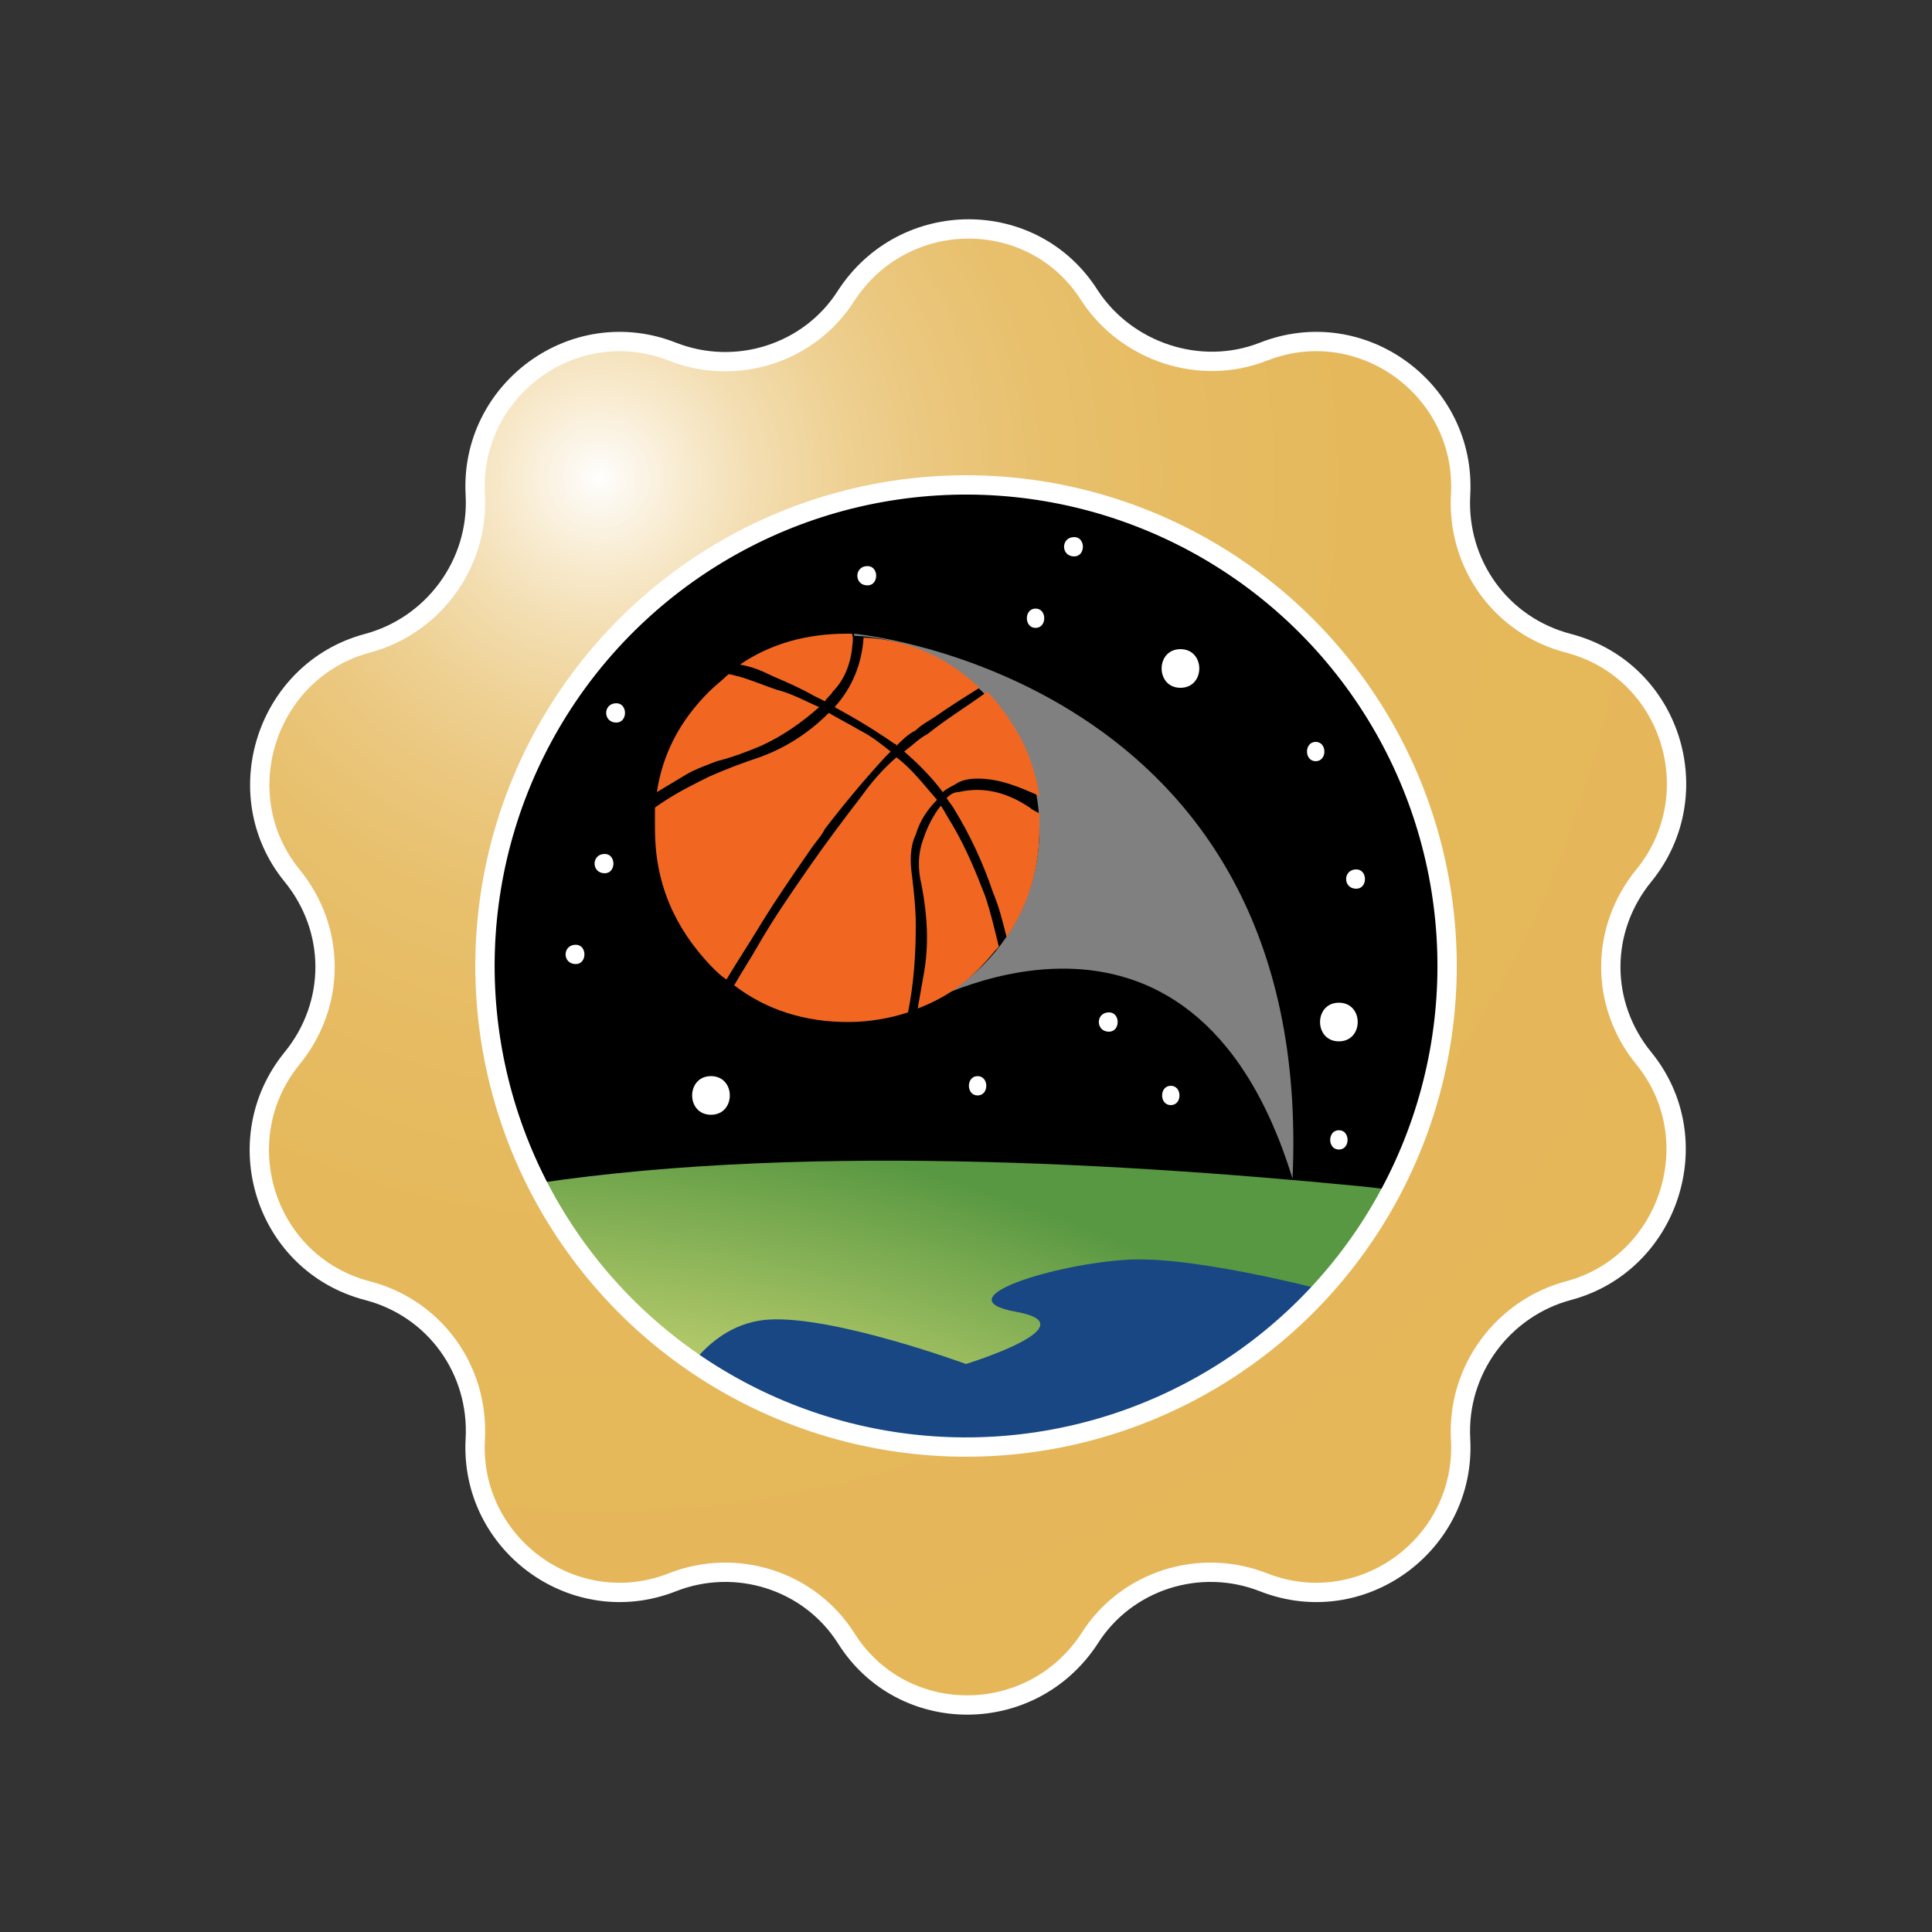 <svg xmlns="http://www.w3.org/2000/svg" width="100" height="100" viewBox="0 0 100 100"><rect x="0" y="0" width="100" height="100" fill="#333333" stroke="none"/><style>.st0{fill:#353B51;} .st1{opacity:0.5;fill:#FFFFFF;} .st2{fill:#184784;} .st3{fill:url(#SVGID_1_);} .st4{fill:url(#SVGID_2_);} .st5{fill:none;stroke:#FFFFFF;stroke-miterlimit:10;} .st6{fill:#FFFFFF;} .st7{fill:#F16722;} .st8{fill:url(#SVGID_3_);} .st9{fill:url(#SVGID_4_);}</style><path d="M68 73.5l9.2-16.2V37.8L66.5 24.1 45 16.9 29.3 27.3l-9.5 17.3 2.5 18.5L35 71.9l27.8 3.9"/><path class="st1" d="M66.9 61c1.2-26-22.7-28.2-22.7-28.2l3.3 19.3c0 .1 14.1-8.3 19.4 8.9z"/><path class="st2" d="M26.5 66l22-3.9 23.3 2-7.5 10L43.8 78"/><radialGradient id="SVGID_1_" cx="36.777" cy="73.991" r="38.562" fx="11.038" fy="74.049" gradientTransform="matrix(.196 -.981 1.936 .388 -113.657 81.382)" gradientUnits="userSpaceOnUse"><stop offset=".011" stop-color="#FFF"/><stop offset=".324" stop-color="#F4ED86"/><stop offset=".643" stop-color="#599842"/></radialGradient><path class="st3" d="M25.1 61.7c13.9-2.6 32-1.6 45.3-.3 13.2 1.3-1 5.6-1 5.6s-7.3-2-11-1.8c-3.7.2-9.7 2-5.8 2.7S50 70.6 50 70.6s-6.8-2.5-10.2-2.3c-3.3.2-4.8 3.6-4.8 3.6s-23.8-7.6-9.9-10.2z"/><g><radialGradient id="SVGID_2_" cx="31" cy="24.75" r="67.111" gradientUnits="userSpaceOnUse"><stop offset="0" stop-color="#FFF"/><stop offset=".013" stop-color="#FDFAF4"/><stop offset=".065" stop-color="#F8EBD0"/><stop offset=".123" stop-color="#F3DDB0"/><stop offset=".187" stop-color="#EED194"/><stop offset=".259" stop-color="#EBC77E"/><stop offset=".343" stop-color="#E8C06D"/><stop offset=".448" stop-color="#E6BB62"/><stop offset=".594" stop-color="#E5B85B"/><stop offset="1" stop-color="#E5B759"/></radialGradient><path class="st4" d="M75.3 74.7c-.2-3.6 2.2-6.7 5.6-7.6 5.3-1.4 7.4-7.7 4-12-2.2-2.8-2.2-6.7.1-9.5 3.5-4.2 1.5-10.6-3.8-12-3.4-.9-5.7-4.2-5.5-7.7.3-5.4-5-9.4-10.1-7.5-3.3 1.2-7.1 0-9-3-2.9-4.6-9.6-4.7-12.6-.1-2 3-5.7 4.2-9 2.8-5.1-2-10.5 1.9-10.3 7.3.2 3.6-2.2 6.7-5.6 7.6-5.3 1.4-7.4 7.7-4 12 2.2 2.8 2.2 6.7-.1 9.5-3.5 4.2-1.5 10.6 3.8 12 3.4.9 5.7 4.2 5.5 7.7-.3 5.4 5 9.4 10.1 7.5 3.3-1.2 7.1 0 9 3 2.9 4.6 9.6 4.7 12.6.1 2-3 5.7-4.2 9-2.8 5.1 2 10.6-1.9 10.3-7.3zM29.7 64.5c-8-11.2-5.4-26.8 5.8-34.8 11.2-8 26.8-5.4 34.8 5.8 8 11.2 5.4 26.8-5.8 34.8-11.3 8-26.8 5.4-34.8-5.8z"/><path class="st5" d="M65.4 18.2c5.1-2 10.5 2 10.2 7.4-.2 3.6 2.1 6.8 5.6 7.7 5.3 1.4 7.3 7.8 3.9 12-2.3 2.8-2.3 6.7 0 9.5 3.4 4.2 1.3 10.6-3.9 12-3.4.9-5.8 4.1-5.6 7.7.3 5.4-5.1 9.4-10.2 7.4-3.3-1.3-7.1-.1-9 2.9-3 4.6-9.7 4.6-12.6 0-1.9-3-5.7-4.2-9-2.9-5.1 2-10.5-2-10.2-7.4.2-3.6-2.1-6.8-5.6-7.7-5.3-1.4-7.3-7.8-3.9-12 2.3-2.8 2.3-6.7 0-9.5-3.4-4.2-1.3-10.6 3.9-12 3.4-.9 5.8-4.1 5.6-7.7-.3-5.4 5.1-9.4 10.2-7.4 3.3 1.3 7.1.1 9-2.9 3-4.6 9.7-4.6 12.6 0 1.9 2.9 5.7 4.2 9 2.9z"/><ellipse transform="rotate(-35.462 50 49.996)" class="st5" cx="50" cy="50" rx="24.9" ry="24.9"/></g><g><path class="st6" d="M69.3 53.9c1.3 0 1.3-2 0-2s-1.3 2 0 2zM36.8 57.7c1.3 0 1.3-2 0-2s-1.3 2 0 2zM61.1 35.6c1.3 0 1.3-2 0-2s-1.3 2 0 2zM68.1 39.4c.6 0 .6-1 0-1s-.6 1 0 1zM50.6 56.7c.6 0 .6-1 0-1s-.6 1 0 1zM57.4 53.4c.6 0 .6-1 0-1-.7 0-.7 1 0 1zM60.6 57.2c.6 0 .6-1 0-1s-.6 1 0 1zM55.6 28.8c.6 0 .6-1 0-1-.7 0-.7 1 0 1zM31.3 45.2c.6 0 .6-1 0-1-.7 0-.7 1 0 1zM31.9 37.4c.6 0 .6-1 0-1-.7 0-.7 1 0 1zM29.8 49.9c.6 0 .6-1 0-1-.7 0-.7 1 0 1zM70.2 46c.6 0 .6-1 0-1-.7 0-.7 1 0 1zM53.6 32.5c.6 0 .6-1 0-1s-.6 1 0 1zM69.3 59.5c.6 0 .6-1 0-1s-.6 1 0 1zM44.9 30.3c.6 0 .6-1 0-1-.7 0-.7 1 0 1z"/></g><g><circle cx="43.8" cy="42.9" r="10"/><path class="st7" d="M51 46.4c-.5-1.3-1-2.5-1.7-3.7-.2-.3-.4-.7-.6-1-.4.5-.7 1.1-.9 1.7-.3.8-.3 1.6-.1 2.4.3 1.6.4 3.1.1 4.7-.1.6-.2 1.1-.3 1.7 1.3-.5 2.4-1.2 3.4-2.3.3-.3.5-.6.8-.9-.2-.8-.4-1.7-.7-2.6M38.2 35c-.1 0-.3-.1-.5-.1-.3.3-.7.6-1 .9-1.5 1.5-2.4 3.2-2.7 5.2l1.5-.9c.5-.3 1.1-.5 1.6-.7.8-.2 1.6-.5 2.3-.8 1.1-.5 2.1-1.2 3-2-.7-.3-1.4-.7-2.2-.9-.6-.2-1.3-.5-2-.7m11.4 6c-.2 0-.4.1-.6.3.1.2.3.4.4.6.8 1.3 1.5 2.8 2 4.3.3.7.5 1.5.7 2.3 1.1-1.6 1.7-3.5 1.7-5.6v-.8c-.2-.1-.4-.2-.5-.3-1.2-.8-2.4-1.1-3.7-.8m-2.8-2.1c.7.6 1.4 1.3 2 2.1.2-.2.5-.3.8-.5.2-.1.5-.2 1-.2 1.1 0 2.1.4 3.2.9-.3-2-1.2-3.8-2.7-5.4-1.1.8-2.1 1.4-3.1 2.2-.4.2-.8.6-1.2.9m-1 .3l.3-.3c-.5-.4-1-.8-1.6-1.1-.5-.3-1.1-.6-1.6-.9-1 1-2.2 1.8-3.6 2.3-.9.3-1.7.6-2.6 1l-.6.3c-.8.4-1.5.8-2.2 1.3v1.1c0 2.8 1 5.1 2.9 7.1.3.3.5.5.8.7.6-1 1.2-1.9 1.8-2.9.8-1.3 1.7-2.6 2.6-3.9.2-.3.5-.6.7-1 1-1.3 2-2.5 3.1-3.7m.6 0c-.7.6-1.3 1.3-1.8 2-1 1.3-1.9 2.5-2.8 3.8-.9 1.3-1.8 2.6-2.6 4-.4.7-.8 1.3-1.2 2 1.7 1.3 3.7 1.9 5.9 1.9 1.1 0 2.2-.2 3.1-.5.3-1.5.4-3 .4-4.5 0-.9-.1-1.8-.2-2.6-.1-.7-.1-1.5.2-2.1.2-.7.6-1.3 1.1-1.8-.7-.8-1.3-1.6-2.1-2.2m1-1.4c.3-.3.7-.5 1-.7.7-.5 1.5-1 2.3-1.5-1.7-1.6-3.7-2.5-6-2.6-.1 1.4-.6 2.6-1.5 3.6 1.1.6 2.1 1.2 3.1 1.9.1 0 .1.1.1.1.3-.3.6-.6 1-.8m-3.3-4.2c0-.2.1-.5 0-.8h-.3c-2 0-3.9.5-5.5 1.6.6.1 1.1.3 1.7.6.7.3 1.4.6 2.1 1l.6.3c.1-.2.3-.3.4-.5.6-.6.9-1.4 1-2.2z"/></g></svg>